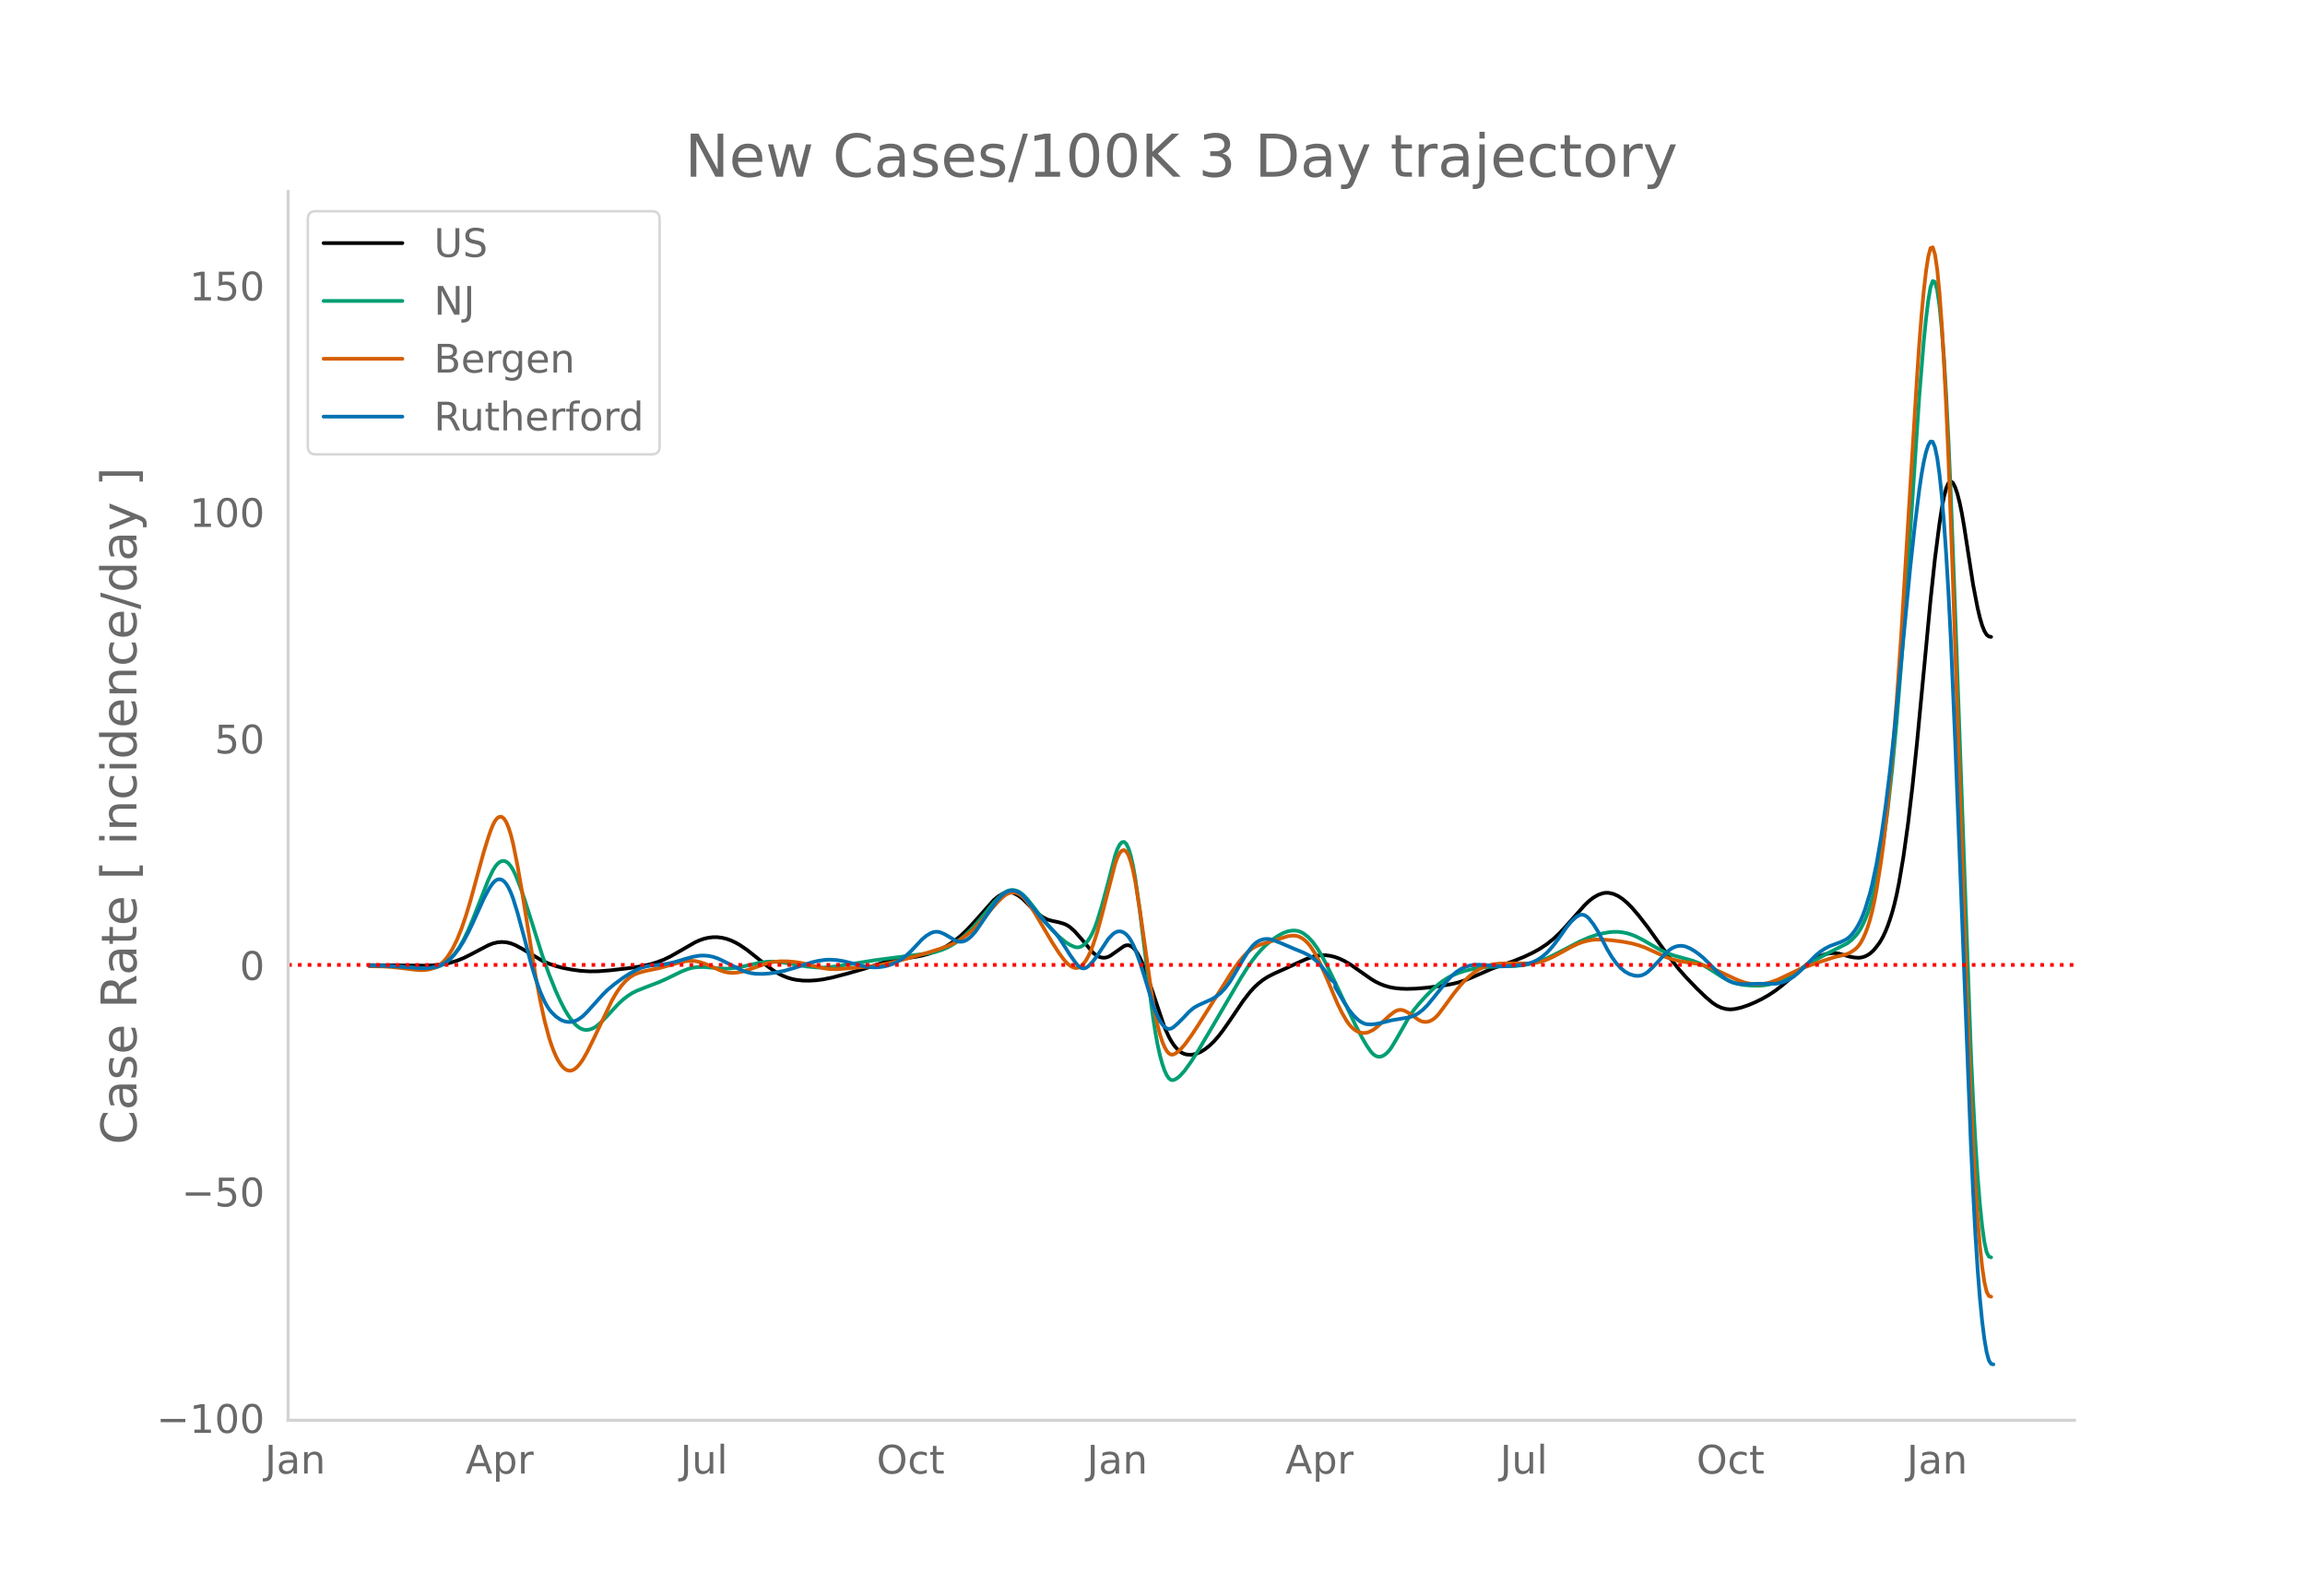 <svg height="864" viewBox="0 0 936 648" width="1248" xmlns="http://www.w3.org/2000/svg" xmlns:xlink="http://www.w3.org/1999/xlink"><defs><style>*{stroke-linecap:butt;stroke-linejoin:round}</style></defs><g id="figure_1"><path d="M0 648h936V0H0z" style="fill:#fff" id="patch_1"/><g id="axes_1"><path d="M117 576.72h725.4V77.76H117z" style="fill:none" id="patch_2"/><path clip-path="url(#pbec76f7bb0)" d="m149.973 391.918 12.77.108 10.032.094 3.649-.16 3.648-.425 2.737-.575 2.736-.83 2.736-1.108 2.737-1.36 7.296-3.836 1.825-.709 1.824-.448 1.824-.159 1.824.135 1.825.43 1.824.723 2.736 1.456 8.21 4.882 2.735 1.211 2.737.924 2.736.721 3.649.726 3.648.503 3.648.224 3.649-.047 4.56-.352 7.297-.83 5.473-.83 3.648-.797 2.737-.82 2.736-1.044 2.736-1.308 3.649-2.07 6.384-3.678 1.825-.829 1.824-.634 1.824-.423 1.824-.212 1.825.004 1.824.222 1.824.435 1.824.648 1.824.853 1.825 1.03 2.736 1.86 3.648 2.876 4.561 3.682 2.736 1.968 1.824 1.116 1.825.929 1.824.743 1.824.563 1.824.383 2.737.305 2.736.043 2.736-.17 2.737-.358 3.648-.734 6.385-1.666 6.385-1.834 10.033-3.225 2.736-.558 3.649-.497 4.56-.608 2.736-.527 2.737-.724 2.736-.952 2.736-1.204 1.825-.974 2.736-1.78 2.736-2.177 2.737-2.58 2.736-2.92 8.209-9.234 1.824-1.492 1.824-1.102.912-.368.913-.207.912-.039.912.13.912.29 1.824.97 1.824 1.398 1.825 1.81 2.736 2.788 1.824 1.583 1.824 1.276 1.825.89 1.824.508 2.736.586 1.824.524.912.36.913.489.912.624 1.824 1.649 2.736 3.059 4.56 5.444.913.788.912.624.912.459.912.281.912.093.912-.1.912-.29.913-.483 5.472-3.862.912-.337.912-.02.913.319.912.66.912 1 .912 1.335.912 1.646.912 1.93 1.824 4.702 7.297 21.694 1.824 3.99.913 1.637.912 1.4.912 1.179.912.974.912.771.912.569.912.374.912.219 1.824.091 1.825-.347 1.824-.768 1.824-1.114 1.824-1.439 1.825-1.755 1.824-2.062 1.824-2.363 2.736-3.911 5.473-8.095 2.736-3.542 1.825-1.996 1.824-1.69 1.824-1.413 1.824-1.164 2.737-1.39 4.56-2.033 4.56-2.118 3.649-1.625 2.736-.996 1.825-.415 1.824-.198 1.824.03 1.824.259 1.824.473 1.825.67 1.824.865 2.736 1.61 3.649 2.573 4.56 3.196 1.824 1.085 1.825.892 1.824.711 1.824.54 1.824.37 2.737.314 2.736.091 3.648-.107 4.56-.39 6.386-.838 3.648-.661 2.736-.662 2.737-.92 3.648-1.51 7.297-3.192 3.648-1.29 4.561-1.578 4.56-1.835 3.649-1.718 2.736-1.517 2.737-1.792 2.736-2.148 2.736-2.56 2.737-2.966 7.297-8.241 1.824-1.75 1.824-1.416 1.824-1.047 1.824-.665.912-.169.913-.055.912.058 1.824.444 1.824.834 1.824 1.209 1.825 1.562 1.824 1.825 2.736 3.167 3.649 4.698 5.472 7.629 3.649 5.004 3.648 4.573 2.736 3.098 4.56 4.774 3.65 3.498 2.736 2.317 1.824 1.19 1.824.833 1.824.49 1.825.158 1.824-.166 2.736-.65 2.736-.942 2.737-1.151 2.736-1.342 2.736-1.562 2.737-1.808 2.736-2.109 4.56-3.896 4.561-3.895 2.736-2.048 1.825-1.14 1.824-.948 1.824-.706 1.824-.414 1.825-.117 1.824.186 1.824.48 2.736.786 1.825.344 1.824.138.912-.085.912-.206.912-.328.912-.452.912-.595.912-.755.913-.918 1.824-2.328.912-1.422.912-1.66.912-1.964.912-2.279.912-2.593.912-2.931.912-3.38.913-3.938.912-4.52 1.824-10.785 1.824-13.094 1.824-15.33 1.825-17.515 3.648-38.345 1.824-19.418 1.824-17.106 1.825-14.227.912-5.976.912-4.911.912-3.557.912-2.146.912-.734.912.632.912 1.77.913 2.686.912 3.553.912 4.421.912 5.29 3.648 23.647 1.825 9.486.912 3.873.912 3.107.912 2.312.912 1.518.912.723.912.162h0" style="fill:none;stroke:#000;stroke-linecap:round;stroke-width:1.5" id="line2d_1"/><path clip-path="url(#pbec76f7bb0)" d="m149.973 392.12 6.384.083 5.473.323 10.945.831 2.737-.208 1.824-.417 1.824-.69 1.824-1.069 1.825-1.551 1.824-2.041 1.824-2.594 1.824-3.209 1.825-3.803 1.824-4.3 6.384-16.206 1.825-3.821.912-1.475.912-1.126.912-.776.912-.423.912-.054.912.332.912.722.913 1.112.912 1.502.912 1.873 1.824 4.522 1.824 5.273 7.297 23.006 2.736 7.68 2.737 6.807 1.824 4.01 1.824 3.552 1.824 2.968 1.825 2.355.912.944.912.771.912.584.912.392.912.202.912.015.912-.148.912-.289.913-.425.912-.56 1.824-1.522 2.736-2.823 4.56-4.908 1.825-1.655 1.824-1.432 1.824-1.176 1.825-.916 3.648-1.452 5.473-2.085 3.648-1.652 5.473-2.678 2.736-1.064 1.824-.47 1.825-.236 2.736-.042 2.736.23 3.649.363 2.736.074 2.736-.197 2.737-.423 3.648-.805 4.56-1.017 2.737-.363 2.736-.078 2.737.213 4.56.763 6.385 1.06 3.648.34 2.737.055 2.736-.155 3.648-.482 14.594-2.33 13.682-1.795 8.209-.993 2.736-.573 2.736-.866 1.825-.769 1.824-.956 1.824-1.144 1.824-1.34 1.825-1.537 2.736-2.651 2.736-3.007 3.649-4.413 2.736-3.34 1.824-1.925 1.824-1.64.912-.658.913-.487.912-.307.912-.128.912.05.912.22.912.38.912.541.912.701 1.825 1.87 2.736 3.442 4.56 6.008 2.737 3.054 2.736 2.638 2.736 2.274 1.825 1.156 1.824.798.912.179.912-.062.912-.317.912-.571.912-.827.912-1.09.913-1.401.912-1.76.912-2.126.912-2.494 1.824-5.931 2.736-10.097 2.737-10.626.912-2.602.912-1.793.912-.985.912-.151.912.8.912 1.875.913 2.972.912 4.07.912 5.166 1.824 13.047 2.736 22.156 1.825 15.19.912 6.666.912 5.806.912 4.944.912 4.1.912 3.334.912 2.649.912 1.978.912 1.309.913.638.912.011.912-.407.912-.616.912-.783 1.824-2.056 2.736-3.822 2.737-4.294 5.472-9.25 11.858-20.257 2.736-4.336 1.824-2.621 1.825-2.348 1.824-2.08 1.824-1.831 1.824-1.591 1.825-1.368 1.824-1.163 1.824-.955 1.824-.663 1.824-.287.912.001.913.116.912.245.912.38.912.513 1.824 1.427 1.824 1.972 1.825 2.526 1.824 3.042 1.824 3.394 2.736 5.627 9.121 19.16 2.737 5.207 1.824 3.095 1.824 2.637.912.933.912.625.913.317.912.014.912-.26.912-.505.912-.746.912-.985.912-1.226 1.824-3.021 5.473-9.579 1.824-2.639 1.824-2.245 2.737-3.058 2.736-2.775 2.736-2.406 1.825-1.376 1.824-1.17 1.824-.96 2.736-1.103 2.737-.86 2.736-.659 2.736-.483 3.649-.392 4.56-.196 6.385-.203 2.736-.235 2.737-.423 2.736-.667 2.736-.925 2.737-1.164 3.648-1.834 9.121-4.753 3.649-1.57 2.736-.949 2.736-.721 2.737-.465 1.824-.152 1.824.018 1.824.199 1.825.38 1.824.569 1.824.755 2.736 1.377 3.649 2.127 3.648 2.034 2.737 1.26 2.736.953 3.648 1.012 3.649.995 2.736 1.048 1.824.894 2.737 1.658 4.56 2.967 1.824 1.044 1.825.851 1.824.658 1.824.478 1.824.316 2.737.222 3.648.042 1.824-.153 1.824-.303 1.825-.463 1.824-.66 1.824-.863 3.648-2.074 10.034-6.045 5.472-2.944 7.297-3.687 1.824-1.474 1.825-1.916.912-1.21.912-1.475.912-1.751.912-2.03.912-2.322.912-2.696.912-3.15.913-3.62 1.824-8.652 1.824-10.72 1.824-13.536 1.824-16.543 1.825-19.643 1.824-22.836 1.824-25.967 5.473-82.418 1.824-22.36.912-9.092.912-7.568.912-5.395.912-2.572.912.383.913 3.337.912 6.29.912 9.242.912 12.183.912 15.113.912 18.041.912 20.969 1.824 48.94 6.385 178.756.912 19.661.912 16.768.913 13.918.912 11.287.912 8.872.912 6.503.912 4.132.912 1.762.912.288h0" style="fill:none;stroke:#009e73;stroke-linecap:round;stroke-width:1.5" id="line2d_2"/><path clip-path="url(#pbec76f7bb0)" d="m149.973 392.353 5.472.086 3.649.235 4.56.506 5.473.68 1.824.096 1.824-.09 1.825-.284 1.824-.595 1.824-1.022.912-.68.912-.826.912-1.003.913-1.185 1.824-2.919 1.824-3.67 1.824-4.494 1.824-5.334 1.825-6.03 2.736-10.056 2.736-9.957 1.824-5.861.913-2.655.912-2.279.912-1.718.912-1.123.912-.527.912.079.912.737.912 1.447.912 2.167.913 2.887.912 3.607 1.824 9.085 1.824 10.513 5.473 34.044 1.824 9.76 1.824 8.465 1.824 6.867.913 2.835.912 2.47.912 2.134.912 1.806.912 1.478.912 1.15.912.837.912.533.912.233.913-.068.912-.37.912-.66.912-.91.912-1.114.912-1.31 1.824-3.197 2.737-5.576 7.296-15.311 1.825-3.134 1.824-2.609 1.824-2.081 1.824-1.587 1.825-1.125 1.824-.719 2.736-.736 5.473-1.14 4.56-1.248 3.649-1.018 2.736-.566 1.824-.17 1.824.114 1.825.384 1.824.572 1.824.74 4.56 2.035 1.825.626 1.824.368 1.824.082 1.825-.154 1.824-.339 2.736-.828 7.297-2.563 2.736-.571 2.737-.257 2.736.029 2.736.211 2.737.394 2.736.606 6.385 1.573 2.736.349 2.736.062 2.737-.184 5.472-.483 5.473-.45 3.648-.535 4.56-.962 6.386-1.614 8.209-2.337 5.472-1.704 2.737-.984 2.736-1.2 1.824-.963 1.824-1.139 1.825-1.315 1.824-1.51 1.824-1.724 2.736-2.95 3.649-4.419 2.736-3.06 1.824-1.753.912-.725.913-.553.912-.37.912-.187.912-.004.912.182.912.37.912.56.912.75.912.938 1.825 2.368 1.824 2.745 2.736 4.62 4.56 7.718 2.737 4.24 1.824 2.51.912 1.092.913.913.912.721.912.53.912.328.912.063.912-.26.912-.595.912-.932.912-1.268.912-1.603.913-1.937.912-2.27 1.824-5.537 1.824-6.676 5.473-21.179.912-2.564.912-1.798.912-1.032.912-.249.912.624.912 1.583.913 2.56.912 3.537.912 4.515 1.824 11.426 2.736 19.26 1.825 13.098.912 5.724.912 4.968.912 4.21.912 3.469.912 2.798.912 2.2.912 1.618.912 1.034.913.45.912-.097.912-.465.912-.654.912-.807 1.824-2.062 2.736-3.76 2.737-4.17 13.681-21.62 2.737-3.886 1.824-2.209 1.824-1.868 1.824-1.467 1.825-1.05 1.824-.695 3.648-1.094 3.649-1.096 3.648-1.133 1.824-.202.912.022.913.143.912.299.912.462.912.626.912.788.912.954.912 1.126 1.824 2.792 1.825 3.508 2.736 6.134 4.56 10.807 1.825 3.686 1.824 3.168.912 1.302.912 1.093.912.884.912.68.913.498.912.34.912.187.912.034.912-.12.912-.27 1.824-.928 1.825-1.394 4.56-4.234 1.824-1.436.912-.555.912-.344.913-.116.912.112.912.325 1.824 1.009 1.824 1.257 1.824 1.333.913.476.912.295.912.114.912-.066.912-.248.912-.432.912-.62.912-.809.912-.997 1.825-2.429 4.56-6.205 2.737-3.365 1.824-1.943 1.824-1.687 1.824-1.415 1.824-1.144 1.825-.89 1.824-.654 1.824-.434 2.736-.36 3.649-.092 9.12.043 2.737-.399 1.824-.447 1.825-.618 2.736-1.236 3.648-1.952 3.649-2.027 2.736-1.292 1.824-.68 1.825-.513 1.824-.349 1.824-.187 2.736.005 3.649.276 4.56.592 3.649.69 2.736.745 2.736.981 3.649 1.648 4.56 2.122 2.737.956 2.736.678 2.736.443 4.56.693 2.737.647 2.737.926 3.648 1.57 7.297 3.414 2.736.972 1.824.459 1.825.272 1.824.077 1.824-.11 1.824-.294 1.825-.473 2.736-1.006 2.736-1.298 5.473-2.623 2.736-1.129 6.385-2.248 5.473-1.782 2.736-.663 1.824-.392 1.824-.732 1.825-1.162.912-.762.912-.994.912-1.327.912-1.682.912-2.036.912-2.413.912-2.905.912-3.512.913-4.142.912-4.772 1.824-11.455.912-6.817 1.824-16.283 1.824-19.864 1.825-23.224 1.824-26.363 2.736-44.752 3.649-59.466.912-13.412.912-11.687.912-9.822.912-7.958.912-5.98.912-3.425.912-.299.912 2.944.913 6.186.912 9.429.912 12.626.912 15.596.912 18.341.912 21.041 1.824 49.938 5.473 162.934 1.824 47.164.912 19.226.912 16.245.913 13.323.912 10.71.912 8.403.912 6.158.912 3.912.912 1.666.912.271h0" style="fill:none;stroke:#d55e00;stroke-linecap:round;stroke-width:1.5" id="line2d_3"/><path clip-path="url(#pbec76f7bb0)" d="m149.973 392.116 7.297.109 5.472.327 8.21.62 2.736-.06 1.824-.193 1.824-.42 1.824-.673 1.824-1.019 1.825-1.454 1.824-1.896 1.824-2.383 1.824-2.915 1.825-3.418 1.824-3.799 4.56-10.098 1.824-3.424.913-1.521.912-1.274.912-.915.912-.535.912-.153.912.233.912.642.912 1.078.912 1.518.913 1.957.912 2.396 1.824 5.902 2.736 10.105 2.737 10.475 1.824 6.028 1.824 5.135 1.824 4.161.912 1.685.912 1.42.913 1.166 1.824 1.799 1.824 1.271.912.442.912.315.912.188.912.062.913-.066.912-.192.912-.318.912-.448 1.824-1.288 1.824-1.8 6.385-7.095 1.824-1.791 2.737-2.29 3.648-2.67 2.736-1.762 2.737-1.467 1.824-.769 1.824-.556 1.824-.344 4.56-.476 2.737-.365 2.737-.643 4.56-1.368 2.736-.76 2.737-.462 1.824-.065 1.824.158 1.824.38 1.825.606 1.824.83 8.209 4.135 1.824.62 1.824.437 1.824.245 2.737.06 2.736-.179 2.736-.386 3.649-.756 3.648-1.045 7.297-2.335 2.736-.626 2.737-.39 1.824-.072 2.736.163 2.737.433 3.648.888 4.56 1.15 2.737.412 1.824.087 1.824-.082 1.825-.254 1.824-.433 1.824-.617 1.824-.85 1.824-1.129 1.825-1.41 1.824-1.672 1.824-1.913 2.736-2.958 1.825-1.517 1.824-1.089.912-.349.912-.18.912-.008.912.166 1.825.764 2.736 1.579 1.824 1.095.912.33.912.134.912-.063.913-.261.912-.455.912-.634.912-.797 1.824-2.078 2.736-3.987 5.473-8.055 1.824-2.031.912-.822.912-.67.913-.496.912-.32.912-.143.912.034.912.212.912.4.912.593.912.79.912.987 6.385 7.967 3.649 3.892 1.824 1.916 1.824 2.32 1.824 2.804 2.737 4.311 1.824 2.574.912 1.166.912.936.912.567.912.169.912-.228.912-.603 1.825-1.878 1.824-2.407 4.56-6.907 1.825-1.899.912-.651.912-.39.912-.118.912.153.912.425.912.703.912 1.014.913 1.36.912 1.711.912 2.063 1.824 5.037 1.824 5.723 3.649 12.034.912 2.41.912 2.069.912 1.725.912 1.379.912 1.009.912.617.912.22.913-.175.912-.543 1.824-1.598 2.736-2.767 1.824-1.946 1.825-1.539 1.824-1.026 5.472-2.463 1.825-1.084 1.824-1.48 1.824-1.908 1.824-2.442 1.825-2.988 3.648-6.246 1.824-2.89 1.824-2.429.913-.932.912-.74.912-.553.912-.394.912-.26.912-.135.912-.008.912.119 1.825.55 2.736 1.099 5.472 2.34 3.649 1.498 1.824.93 1.824 1.186 1.825 1.564 1.824 1.95 1.824 2.367 1.824 2.817 1.824 1.567v1.61l3.649 6.227 1.824 2.77 1.824 2.298 1.825 1.816.912.708.912.557.912.4.912.246 1.824.097 1.824-.166 1.825-.356 4.56-1.149 4.56-.762 2.737-.454 1.824-.633 1.824-1.015 1.825-1.413 1.824-1.823 2.736-3.312 5.473-6.855 1.824-1.872 1.824-1.535 1.825-1.195 1.824-.858 1.824-.534 1.824-.277 1.824-.038 3.649.249 4.56.382 2.737-.006 3.648-.22 2.736-.341 2.737-.547 1.824-.583 1.824-.877 1.824-1.189 1.825-1.543 1.824-1.908 1.824-2.244 2.736-3.764 1.825-2.629 1.824-2.228 1.824-1.71.912-.644.912-.417.912-.107.913.218.912.544.912.855 1.824 2.34 1.824 2.931 1.824 3.488 1.825 3.535 1.824 3.077 1.824 2.584 1.824 2.045 1.824 1.5 1.825 1.009 1.824.578.912.128.912.016.912-.123.912-.286.912-.456.913-.624 1.824-1.666 2.736-2.878 2.736-3.054 1.825-1.581.912-.579.912-.438.912-.303.912-.172.912-.042.912.088.912.217 1.825.78 1.824 1.07 1.824 1.314 1.824 1.545 1.824 1.76 3.649 3.718 2.736 2.39 1.824 1.246 1.825.81 1.824.415 1.824.199 1.824.028 5.473-.18 6.385.005 1.824-.277 1.824-.557 1.824-.854 1.825-1.164 1.824-1.472 2.736-2.609 4.56-4.613 1.825-1.48 1.824-1.22 1.824-.956 1.825-.702 2.736-1.005 1.824-.851.912-.567.912-.75.912-.95.913-1.148.912-1.347.912-1.557.912-1.824.912-2.15.912-2.488 1.824-5.998.912-3.59 1.825-8.626 1.824-10.594 1.824-12.589 1.824-14.692 1.824-16.793 2.737-27.638 3.648-38 1.824-16.74 1.825-14.686.912-6.235.912-5.128.912-3.966.912-2.806.912-1.56.912.108.912 2.196.913 4.367.912 6.54.912 8.713.912 10.9.912 13.165.912 15.507.912 17.864 1.824 42.602 6.385 163.757.912 19.59.912 16.904.913 14.218.912 11.593.912 9.271.912 7.252.912 5.294.912 3.335.912 1.376.912.198h0" style="fill:none;stroke:#0072b2;stroke-linecap:round;stroke-width:1.5" id="line2d_4"/><path clip-path="url(#pbec76f7bb0)" d="M117 391.83h725.4" style="fill:none;stroke:red;stroke-dasharray:1.5,2.475;stroke-dashoffset:0;stroke-width:1.5" id="line2d_5"/><path d="M117 576.72V77.76" style="fill:none;stroke:#d3d3d3;stroke-linecap:square;stroke-linejoin:miter;stroke-width:1.25" id="patch_3"/><path d="M117 576.72h725.4" style="fill:none;stroke:#d3d3d3;stroke-linecap:square;stroke-linejoin:miter;stroke-width:1.25" id="patch_4"/><g id="matplotlib.axis_1"><g id="xtick_1"><g style="fill:#696969" transform="matrix(.16 0 0 -.16 107.54 598.378)" id="text_1"><defs><path d="M9.813 72.906h9.859V5.078q0-13.187-5-19.14-5-5.954-16.094-5.954h-3.75v8.297h3.078q6.531 0 9.219 3.672Q9.813-4.39 9.813 5.078z" id="DejaVuSans-74"/><path d="M34.281 27.484q-10.89 0-15.093-2.484-4.204-2.484-4.204-8.5 0-4.781 3.157-7.594 3.156-2.797 8.562-2.797 7.485 0 12 5.297 4.516 5.297 4.516 14.078v2zm17.922 3.72V0H43.22v8.297Q40.14 3.328 35.547.953q-4.594-2.375-11.234-2.375-8.391 0-13.36 4.719Q6 8.016 6 15.922q0 9.219 6.172 13.906 6.187 4.688 18.437 4.688h12.61v.89q0 6.203-4.078 9.594-4.078 3.39-11.453 3.39-4.688 0-9.141-1.124-4.438-1.125-8.531-3.375v8.312q4.921 1.906 9.562 2.844 4.64.953 9.031.953 11.875 0 17.735-6.156 5.86-6.14 5.86-18.64z" id="DejaVuSans-97"/><path d="M54.89 33.016V0h-8.984v32.719q0 7.765-3.031 11.61-3.031 3.858-9.078 3.858-7.281 0-11.484-4.64-4.204-4.625-4.204-12.64V0H9.08v54.688h9.03v-8.5q3.235 4.937 7.594 7.374Q30.078 56 35.797 56q9.422 0 14.25-5.828 4.844-5.828 4.844-17.156z" id="DejaVuSans-110"/></defs><use xlink:href="#DejaVuSans-74"/><use x="29.492" xlink:href="#DejaVuSans-97"/><use x="90.771" xlink:href="#DejaVuSans-110"/></g></g><g id="xtick_2"><g style="fill:#696969" transform="matrix(.16 0 0 -.16 189.035 598.378)" id="text_2"><defs><path d="M34.188 63.188 20.797 26.906h26.812zm-5.579 9.718h11.188L67.578 0h-10.25l-6.64 18.703h-32.86L11.188 0H.78z" id="DejaVuSans-65"/><path d="M18.11 8.203v-29H9.077v75.484h9.031v-8.296q2.844 4.875 7.157 7.234Q29.594 56 35.594 56q9.968 0 16.187-7.906 6.235-7.907 6.235-20.797T51.78 6.484q-6.218-7.906-16.187-7.906-6 0-10.328 2.375-4.313 2.375-7.157 7.25zm30.578 19.094q0 9.906-4.079 15.547-4.078 5.64-11.203 5.64-7.14 0-11.218-5.64-4.079-5.64-4.079-15.547 0-9.906 4.078-15.547 4.079-5.64 11.22-5.64 7.124 0 11.202 5.64t4.078 15.547z" id="DejaVuSans-112"/><path d="M41.11 46.297q-1.516.875-3.297 1.281Q36.03 48 33.89 48q-7.625 0-11.703-4.953-4.079-4.953-4.079-14.234V0H9.08v54.688h9.03v-8.5q2.844 4.984 7.375 7.39Q30.031 56 36.531 56q.922 0 2.047-.125 1.125-.11 2.484-.36z" id="DejaVuSans-114"/></defs><use xlink:href="#DejaVuSans-65"/><use x="68.408" xlink:href="#DejaVuSans-112"/><use x="131.885" xlink:href="#DejaVuSans-114"/></g></g><g id="xtick_3"><g style="fill:#696969" transform="matrix(.16 0 0 -.16 276.224 598.378)" id="text_3"><defs><path d="M8.5 21.578v33.11h8.984V21.922q0-7.766 3.016-11.656 3.031-3.875 9.094-3.875 7.265 0 11.484 4.64 4.234 4.64 4.234 12.656v31h8.985V0h-8.984v8.406Q42.047 3.422 37.718 1q-4.313-2.422-10.032-2.422-9.421 0-14.312 5.86Q8.5 10.296 8.5 21.578zM31.11 56z" id="DejaVuSans-117"/><path d="M9.422 75.984h8.984V0H9.422z" id="DejaVuSans-108"/></defs><use xlink:href="#DejaVuSans-74"/><use x="29.492" xlink:href="#DejaVuSans-117"/><use x="92.871" xlink:href="#DejaVuSans-108"/></g></g><g id="xtick_4"><g style="fill:#696969" transform="matrix(.16 0 0 -.16 355.958 598.378)" id="text_4"><defs><path d="M39.406 66.219q-10.75 0-17.078-8.016-6.312-8-6.312-21.828 0-13.766 6.312-21.781 6.328-8 17.078-8 10.735 0 17.016 8 6.281 8.015 6.281 21.781 0 13.828-6.281 21.828-6.281 8.016-17.016 8.016zm0 8q15.328 0 24.5-10.281 9.188-10.282 9.188-27.563 0-17.234-9.188-27.516-9.172-10.28-24.5-10.28-15.375 0-24.593 10.25-9.204 10.265-9.204 27.546t9.204 27.563q9.218 10.28 24.593 10.28z" id="DejaVuSans-79"/><path d="M48.781 52.594v-8.407q-3.812 2.11-7.64 3.157-3.828 1.047-7.735 1.047-8.75 0-13.593-5.547-4.829-5.532-4.829-15.547 0-10.016 4.829-15.563 4.843-5.53 13.593-5.53 3.907 0 7.735 1.046 3.828 1.047 7.64 3.156V2.094Q45.016.344 40.984-.531q-4.015-.89-8.562-.89-12.36 0-19.64 7.765-7.266 7.765-7.266 20.953 0 13.375 7.343 21.031Q20.22 56 33.016 56q4.14 0 8.093-.86 3.953-.843 7.672-2.546z" id="DejaVuSans-99"/><path d="M18.313 70.219V54.688h18.5v-6.985h-18.5V18.016q0-6.688 1.828-8.594 1.828-1.906 7.453-1.906h9.218V0h-9.218q-10.407 0-14.36 3.875-3.953 3.89-3.953 14.14v29.688H2.687v6.984h6.594V70.22z" id="DejaVuSans-116"/></defs><use xlink:href="#DejaVuSans-79"/><use x="78.711" xlink:href="#DejaVuSans-99"/><use x="133.691" xlink:href="#DejaVuSans-116"/></g></g><g id="xtick_5"><g style="fill:#696969" transform="matrix(.16 0 0 -.16 441.372 598.378)" id="text_5"><use xlink:href="#DejaVuSans-74"/><use x="29.492" xlink:href="#DejaVuSans-97"/><use x="90.771" xlink:href="#DejaVuSans-110"/></g></g><g id="xtick_6"><g style="fill:#696969" transform="matrix(.16 0 0 -.16 521.955 598.378)" id="text_6"><use xlink:href="#DejaVuSans-65"/><use x="68.408" xlink:href="#DejaVuSans-112"/><use x="131.885" xlink:href="#DejaVuSans-114"/></g></g><g id="xtick_7"><g style="fill:#696969" transform="matrix(.16 0 0 -.16 609.144 598.378)" id="text_7"><use xlink:href="#DejaVuSans-74"/><use x="29.492" xlink:href="#DejaVuSans-117"/><use x="92.871" xlink:href="#DejaVuSans-108"/></g></g><g id="xtick_8"><g style="fill:#696969" transform="matrix(.16 0 0 -.16 688.878 598.378)" id="text_8"><use xlink:href="#DejaVuSans-79"/><use x="78.711" xlink:href="#DejaVuSans-99"/><use x="133.691" xlink:href="#DejaVuSans-116"/></g></g><g id="xtick_9"><g style="fill:#696969" transform="matrix(.16 0 0 -.16 774.292 598.378)" id="text_9"><use xlink:href="#DejaVuSans-74"/><use x="29.492" xlink:href="#DejaVuSans-97"/><use x="90.771" xlink:href="#DejaVuSans-110"/></g></g></g><g id="matplotlib.axis_2"><g id="ytick_1"><g style="fill:#696969" transform="matrix(.16 0 0 -.16 63.553 581.853)" id="text_10"><defs><path d="M10.594 35.5h62.593v-8.297H10.594z" id="DejaVuSans-8722"/><path d="M12.406 8.297h16.11v55.625l-17.532-3.516v8.985l17.438 3.515h9.86V8.296H54.39V0H12.406z" id="DejaVuSans-49"/><path d="M31.781 66.406q-7.61 0-11.453-7.5Q16.5 51.422 16.5 36.375q0-14.984 3.828-22.484 3.844-7.5 11.453-7.5 7.672 0 11.5 7.5 3.844 7.5 3.844 22.484 0 15.047-3.844 22.531-3.828 7.5-11.5 7.5zm0 7.813q12.266 0 18.735-9.703 6.468-9.688 6.468-28.141 0-18.406-6.468-28.11-6.47-9.687-18.735-9.687-12.25 0-18.718 9.688-6.47 9.703-6.47 28.109 0 18.453 6.47 28.14Q19.53 74.22 31.78 74.22z" id="DejaVuSans-48"/></defs><use xlink:href="#DejaVuSans-8722"/><use x="83.789" xlink:href="#DejaVuSans-49"/><use x="147.412" xlink:href="#DejaVuSans-48"/><use x="211.035" xlink:href="#DejaVuSans-48"/></g></g><g id="ytick_2"><g style="fill:#696969" transform="matrix(.16 0 0 -.16 73.733 489.881)" id="text_11"><defs><path d="M10.797 72.906h38.719v-8.312H19.828v-17.86q2.14.735 4.281 1.094 2.157.36 4.313.36 12.203 0 19.328-6.688 7.14-6.688 7.14-18.11 0-11.765-7.328-18.296-7.328-6.516-20.656-6.516-4.593 0-9.36.781-4.75.782-9.827 2.344v9.922q4.39-2.39 9.078-3.563 4.687-1.171 9.906-1.171 8.453 0 13.375 4.437 4.938 4.438 4.938 12.063 0 7.609-4.938 12.047-4.922 4.453-13.375 4.453-3.953 0-7.89-.875-3.922-.875-8.016-2.735z" id="DejaVuSans-53"/></defs><use xlink:href="#DejaVuSans-8722"/><use x="83.789" xlink:href="#DejaVuSans-53"/><use x="147.412" xlink:href="#DejaVuSans-48"/></g></g><g id="ytick_3"><use xlink:href="#DejaVuSans-48" style="fill:#696969" transform="matrix(.16 0 0 -.16 97.32 397.91)" id="text_12"/></g><g id="ytick_4"><g style="fill:#696969" transform="matrix(.16 0 0 -.16 87.14 305.938)" id="text_13"><use xlink:href="#DejaVuSans-53"/><use x="63.623" xlink:href="#DejaVuSans-48"/></g></g><g id="ytick_5"><g style="fill:#696969" transform="matrix(.16 0 0 -.16 76.96 213.966)" id="text_14"><use xlink:href="#DejaVuSans-49"/><use x="63.623" xlink:href="#DejaVuSans-48"/><use x="127.246" xlink:href="#DejaVuSans-48"/></g></g><g id="ytick_6"><g style="fill:#696969" transform="matrix(.16 0 0 -.16 76.96 121.995)" id="text_15"><use xlink:href="#DejaVuSans-49"/><use x="63.623" xlink:href="#DejaVuSans-53"/><use x="127.246" xlink:href="#DejaVuSans-48"/></g></g><g style="fill:#696969" transform="matrix(0 -.2 -.2 0 55.393 464.8)" id="text_16"><defs><path d="M64.406 67.281v-10.39q-4.984 4.64-10.625 6.922-5.64 2.296-11.984 2.296-12.5 0-19.14-7.64-6.641-7.64-6.641-22.094 0-14.406 6.64-22.047 6.64-7.64 19.14-7.64 6.345 0 11.985 2.296 5.64 2.297 10.625 6.938V5.609Q59.234 2.094 53.437.33q-5.78-1.75-12.218-1.75-16.563 0-26.094 10.124-9.516 10.14-9.516 27.672 0 17.578 9.516 27.703 9.531 10.14 26.094 10.14 6.531 0 12.312-1.734 5.797-1.734 10.875-5.203z" id="DejaVuSans-67"/><path d="M44.281 53.078v-8.5q-3.797 1.953-7.906 2.922-4.094.984-8.5.984-6.688 0-10.031-2.047-3.344-2.046-3.344-6.156 0-3.125 2.39-4.906 2.391-1.781 9.626-3.39l3.078-.688q9.562-2.047 13.593-5.781 4.032-3.735 4.032-10.422 0-7.625-6.032-12.078-6.03-4.438-16.578-4.438-4.39 0-9.156.86Q10.688.296 5.422 2v9.281q4.984-2.594 9.812-3.89 4.829-1.282 9.579-1.282 6.343 0 9.75 2.172 3.421 2.172 3.421 6.125 0 3.656-2.468 5.61-2.453 1.953-10.813 3.765l-3.125.735q-8.344 1.75-12.062 5.39-3.704 3.64-3.704 9.985 0 7.718 5.47 11.906Q16.75 56 26.811 56q4.97 0 9.36-.734 4.406-.72 8.11-2.188z" id="DejaVuSans-115"/><path d="M56.203 29.594v-4.39H14.891q.593-9.282 5.593-14.142 5-4.859 13.938-4.859 5.172 0 10.031 1.266 4.86 1.265 9.656 3.812v-8.5Q49.266.734 44.187-.344 39.11-1.422 33.892-1.422q-13.094 0-20.735 7.61-7.64 7.625-7.64 20.625 0 13.421 7.25 21.296Q20.016 56 32.328 56q11.031 0 17.453-7.11 6.422-7.093 6.422-19.296zm-8.984 2.64q-.094 7.36-4.125 11.75-4.032 4.407-10.672 4.407-7.516 0-12.031-4.25-4.516-4.25-5.203-11.97z" id="DejaVuSans-101"/><path d="M44.39 34.188q3.172-1.079 6.172-4.594 3-3.516 6.032-9.672L66.609 0H56l-9.313 18.703q-3.624 7.328-7.015 9.719-3.39 2.39-9.25 2.39h-10.75V0h-9.86v72.906h22.266q12.5 0 18.656-5.234 6.157-5.219 6.157-15.766 0-6.89-3.203-11.437-3.204-4.532-9.297-6.282zM19.673 64.797V38.922h12.406q7.125 0 10.766 3.297 3.64 3.297 3.64 9.687 0 6.39-3.64 9.64-3.64 3.25-10.766 3.25z" id="DejaVuSans-82"/><path d="M8.594 75.984h20.703V69H17.578V-6.203h11.719v-6.984H8.594z" id="DejaVuSans-91"/><path d="M9.422 54.688h8.984V0H9.422zm0 21.296h8.984v-11.39H9.422z" id="DejaVuSans-105"/><path d="M45.406 46.39v29.594h8.985V0h-8.985v8.203Q42.578 3.328 38.25.953q-4.313-2.375-10.375-2.375-9.906 0-16.14 7.906-6.22 7.922-6.22 20.813 0 12.89 6.22 20.797Q17.968 56 27.874 56q6.063 0 10.375-2.375 4.328-2.36 7.156-7.234zm-30.61-19.093q0-9.906 4.079-15.547 4.078-5.64 11.203-5.64 7.125 0 11.219 5.64 4.11 5.64 4.11 15.547 0 9.906-4.11 15.547-4.094 5.64-11.219 5.64-7.125 0-11.203-5.64-4.078-5.64-4.078-15.547z" id="DejaVuSans-100"/><path d="M25.39 72.906h8.297L8.297-9.28H0z" id="DejaVuSans-47"/><path d="M32.172-5.078q-3.797-9.766-7.422-12.735-3.61-2.984-9.656-2.984H7.906v7.516h5.282q3.703 0 5.75 1.765Q21-9.766 23.483-3.219l1.61 4.094-22.11 53.813H12.5l17.094-42.766 17.093 42.766h9.516z" id="DejaVuSans-121"/><path d="M30.422 75.984v-89.171H9.719v6.984H21.39V69H9.719v6.984z" id="DejaVuSans-93"/></defs><use xlink:href="#DejaVuSans-67"/><use x="69.824" xlink:href="#DejaVuSans-97"/><use x="131.104" xlink:href="#DejaVuSans-115"/><use x="183.203" xlink:href="#DejaVuSans-101"/><use x="244.727" xlink:href="#DejaVuSans-32"/><use x="276.514" xlink:href="#DejaVuSans-82"/><use x="343.746" xlink:href="#DejaVuSans-97"/><use x="405.025" xlink:href="#DejaVuSans-116"/><use x="444.234" xlink:href="#DejaVuSans-101"/><use x="505.758" xlink:href="#DejaVuSans-32"/><use x="537.545" xlink:href="#DejaVuSans-91"/><use x="576.559" xlink:href="#DejaVuSans-32"/><use x="608.346" xlink:href="#DejaVuSans-105"/><use x="636.129" xlink:href="#DejaVuSans-110"/><use x="699.508" xlink:href="#DejaVuSans-99"/><use x="754.488" xlink:href="#DejaVuSans-105"/><use x="782.271" xlink:href="#DejaVuSans-100"/><use x="845.748" xlink:href="#DejaVuSans-101"/><use x="907.271" xlink:href="#DejaVuSans-110"/><use x="970.65" xlink:href="#DejaVuSans-99"/><use x="1025.631" xlink:href="#DejaVuSans-101"/><use x="1087.154" xlink:href="#DejaVuSans-47"/><use x="1120.846" xlink:href="#DejaVuSans-100"/><use x="1184.322" xlink:href="#DejaVuSans-97"/><use x="1245.602" xlink:href="#DejaVuSans-121"/><use x="1304.781" xlink:href="#DejaVuSans-32"/><use x="1336.568" xlink:href="#DejaVuSans-93"/></g></g><g style="fill:#696969" transform="matrix(.24 0 0 -.24 278.113 71.76)" id="text_17"><defs><path d="M9.813 72.906h13.28l32.329-60.984v60.984h9.562V0h-13.28L19.39 60.984V0H9.813z" id="DejaVuSans-78"/><path d="M4.203 54.688h8.985l11.234-42.672 11.172 42.672h10.593l11.235-42.672 11.187 42.672h8.985L63.28 0H52.688L40.922 44.828 29.109 0H18.5z" id="DejaVuSans-119"/><path d="M9.813 72.906h9.859V42.094L52.39 72.906h12.703L28.906 38.922 67.672 0H54.688L19.672 35.11V0h-9.86z" id="DejaVuSans-75"/><path d="M40.578 39.313Q47.656 37.797 51.625 33q3.984-4.781 3.984-11.813 0-10.78-7.422-16.703-7.421-5.906-21.093-5.906-4.578 0-9.438.906-4.86.907-10.031 2.72v9.515q4.094-2.39 8.969-3.61 4.89-1.218 10.218-1.218 9.266 0 14.125 3.656 4.86 3.656 4.86 10.64 0 6.454-4.516 10.079-4.515 3.64-12.562 3.64h-8.5v8.11h8.89q7.266 0 11.125 2.906 3.86 2.906 3.86 8.375 0 5.61-3.985 8.61-3.968 3.015-11.39 3.015-4.063 0-8.703-.89-4.641-.876-10.203-2.72v8.782q5.624 1.562 10.53 2.344 4.907.78 9.25.78 11.235 0 17.766-5.109 6.547-5.093 6.547-13.78 0-6.063-3.468-10.235-3.47-4.172-9.86-5.782z" id="DejaVuSans-51"/><path d="M19.672 64.797V8.109h11.922q15.093 0 22.093 6.829 7 6.843 7 21.593 0 14.64-7 21.453-7 6.813-22.093 6.813zm-9.86 8.11h20.266q21.188 0 31.094-8.813 9.922-8.813 9.922-27.563 0-18.86-9.969-27.703Q51.172 0 30.078 0H9.813z" id="DejaVuSans-68"/><path d="M9.422 54.688h8.984V-.984q0-10.438-3.984-15.125-3.969-4.688-12.813-4.688h-3.421v7.61H.594q5.125 0 6.968 2.374 1.86 2.36 1.86 9.829zm0 21.296h8.984v-11.39H9.422z" id="DejaVuSans-106"/><path d="M30.61 48.39q-7.22 0-11.422-5.64-4.204-5.64-4.204-15.453 0-9.813 4.172-15.453 4.188-5.64 11.453-5.64 7.188 0 11.375 5.655 4.203 5.672 4.203 15.438 0 9.719-4.203 15.406-4.187 5.688-11.375 5.688zm0 7.61q11.718 0 18.406-7.625 6.703-7.61 6.703-21.078 0-13.422-6.703-21.078-6.688-7.64-18.407-7.64-11.765 0-18.437 7.64-6.656 7.656-6.656 21.078 0 13.469 6.656 21.078Q18.844 56 30.609 56z" id="DejaVuSans-111"/></defs><use xlink:href="#DejaVuSans-78"/><use x="74.805" xlink:href="#DejaVuSans-101"/><use x="136.328" xlink:href="#DejaVuSans-119"/><use x="218.115" xlink:href="#DejaVuSans-32"/><use x="249.902" xlink:href="#DejaVuSans-67"/><use x="319.727" xlink:href="#DejaVuSans-97"/><use x="381.006" xlink:href="#DejaVuSans-115"/><use x="433.105" xlink:href="#DejaVuSans-101"/><use x="494.629" xlink:href="#DejaVuSans-115"/><use x="546.729" xlink:href="#DejaVuSans-47"/><use x="580.42" xlink:href="#DejaVuSans-49"/><use x="644.043" xlink:href="#DejaVuSans-48"/><use x="707.666" xlink:href="#DejaVuSans-48"/><use x="771.289" xlink:href="#DejaVuSans-75"/><use x="836.865" xlink:href="#DejaVuSans-32"/><use x="868.652" xlink:href="#DejaVuSans-51"/><use x="932.275" xlink:href="#DejaVuSans-32"/><use x="964.063" xlink:href="#DejaVuSans-68"/><use x="1041.064" xlink:href="#DejaVuSans-97"/><use x="1102.344" xlink:href="#DejaVuSans-121"/><use x="1161.523" xlink:href="#DejaVuSans-32"/><use x="1193.311" xlink:href="#DejaVuSans-116"/><use x="1232.52" xlink:href="#DejaVuSans-114"/><use x="1273.633" xlink:href="#DejaVuSans-97"/><use x="1334.912" xlink:href="#DejaVuSans-106"/><use x="1362.695" xlink:href="#DejaVuSans-101"/><use x="1424.219" xlink:href="#DejaVuSans-99"/><use x="1479.199" xlink:href="#DejaVuSans-116"/><use x="1518.408" xlink:href="#DejaVuSans-111"/><use x="1579.59" xlink:href="#DejaVuSans-114"/><use x="1620.703" xlink:href="#DejaVuSans-121"/></g><g id="legend_1"><path d="M128.2 184.5h136.45q3.2 0 3.2-3.2V88.96q0-3.2-3.2-3.2H128.2q-3.2 0-3.2 3.2v92.34q0 3.2 3.2 3.2z" style="fill:none;opacity:.8;stroke:#ccc;stroke-linejoin:miter" id="patch_5"/><path d="M131.4 98.718h32" style="fill:none;stroke:#000;stroke-linecap:round;stroke-width:1.5" id="line2d_6"/><g style="fill:#696969" transform="matrix(.16 0 0 -.16 176.2 104.317)" id="text_18"><defs><path d="M8.688 72.906h9.921V28.61q0-11.718 4.235-16.875 4.25-5.14 13.781-5.14 9.469 0 13.719 5.14 4.25 5.157 4.25 16.875v44.297H64.5V27.391q0-14.25-7.063-21.532-7.046-7.28-20.812-7.28-13.828 0-20.89 7.28-7.047 7.282-7.047 21.532z" id="DejaVuSans-85"/><path d="M53.516 70.516V60.89q-5.61 2.687-10.594 4-4.984 1.328-9.625 1.328-8.047 0-12.422-3.125t-4.375-8.89q0-4.845 2.906-7.313 2.907-2.453 11.016-3.97l5.953-1.218q11.031-2.11 16.281-7.406 5.25-5.297 5.25-14.172 0-10.61-7.11-16.078-7.093-5.469-20.812-5.469-5.172 0-11.015 1.172Q13.14.922 6.89 3.219v10.156q6-3.36 11.765-5.078 5.766-1.703 11.328-1.703 8.438 0 13.032 3.312 4.593 3.328 4.593 9.485 0 5.359-3.297 8.39-3.296 3.032-10.812 4.547L27.484 33.5q-11.03 2.188-15.968 6.875-4.922 4.688-4.922 13.047 0 9.672 6.812 15.234 6.813 5.563 18.766 5.563 5.14 0 10.453-.938 5.328-.922 10.89-2.765z" id="DejaVuSans-83"/></defs><use xlink:href="#DejaVuSans-85"/><use x="73.193" xlink:href="#DejaVuSans-83"/></g><path d="M131.4 122.203h32" style="fill:none;stroke:#009e73;stroke-linecap:round;stroke-width:1.5" id="line2d_8"/><g style="fill:#696969" transform="matrix(.16 0 0 -.16 176.2 127.802)" id="text_19"><use xlink:href="#DejaVuSans-78"/><use x="74.805" xlink:href="#DejaVuSans-74"/></g><path d="M131.4 145.688h32" style="fill:none;stroke:#d55e00;stroke-linecap:round;stroke-width:1.5" id="line2d_10"/><g style="fill:#696969" transform="matrix(.16 0 0 -.16 176.2 151.287)" id="text_20"><defs><path d="M19.672 34.813V8.108H35.5q7.953 0 11.781 3.297 3.844 3.297 3.844 10.078 0 6.844-3.844 10.078-3.828 3.25-11.781 3.25zm0 29.984V42.828h14.61q7.218 0 10.75 2.703 3.546 2.719 3.546 8.282 0 5.515-3.547 8.25-3.531 2.734-10.75 2.734zm-9.86 8.11h25.204q11.28 0 17.375-4.688Q58.5 63.53 58.5 54.89q0-6.703-3.125-10.657-3.125-3.953-9.188-4.922 7.282-1.562 11.313-6.53 4.031-4.954 4.031-12.376 0-9.765-6.64-15.093Q48.25 0 35.984 0H9.812z" id="DejaVuSans-66"/><path d="M45.406 27.984q0 9.766-4.031 15.125-4.016 5.375-11.297 5.375-7.219 0-11.25-5.375-4.031-5.359-4.031-15.125 0-9.718 4.031-15.093t11.25-5.375q7.281 0 11.297 5.375 4.031 5.375 4.031 15.093zm8.985-21.203q0-13.953-6.203-20.765Q42-20.797 29.203-20.797q-4.734 0-8.937.703-4.203.703-8.157 2.172v8.735q3.954-2.141 7.813-3.157 3.86-1.031 7.86-1.031 8.843 0 13.234 4.61 4.39 4.609 4.39 13.937v4.453q-2.781-4.844-7.125-7.234Q33.938 0 27.875 0 17.828 0 11.672 7.656q-6.156 7.672-6.156 20.328 0 12.688 6.156 20.344Q17.828 56 27.875 56q6.063 0 10.406-2.39 4.344-2.391 7.125-7.22v8.297h8.985z" id="DejaVuSans-103"/></defs><use xlink:href="#DejaVuSans-66"/><use x="68.604" xlink:href="#DejaVuSans-101"/><use x="130.127" xlink:href="#DejaVuSans-114"/><use x="169.49" xlink:href="#DejaVuSans-103"/><use x="232.967" xlink:href="#DejaVuSans-101"/><use x="294.49" xlink:href="#DejaVuSans-110"/></g><path d="M131.4 169.173h32" style="fill:none;stroke:#0072b2;stroke-linecap:round;stroke-width:1.5" id="line2d_12"/><g style="fill:#696969" transform="matrix(.16 0 0 -.16 176.2 174.773)" id="text_21"><defs><path d="M54.89 33.016V0h-8.984v32.719q0 7.765-3.031 11.61-3.031 3.858-9.078 3.858-7.281 0-11.484-4.64-4.204-4.625-4.204-12.64V0H9.08v75.984h9.03V46.188q3.235 4.937 7.594 7.374Q30.078 56 35.797 56q9.422 0 14.25-5.828 4.844-5.828 4.844-17.156z" id="DejaVuSans-104"/><path d="M37.11 75.984V68.5h-8.594q-4.828 0-6.72-1.953-1.874-1.953-1.874-7.031v-4.828h14.797v-6.985H19.922V0H10.89v47.703H2.297v6.984h8.594V58.5q0 9.125 4.25 13.297 4.25 4.187 13.468 4.187z" id="DejaVuSans-102"/></defs><use xlink:href="#DejaVuSans-82"/><use x="64.982" xlink:href="#DejaVuSans-117"/><use x="128.361" xlink:href="#DejaVuSans-116"/><use x="167.57" xlink:href="#DejaVuSans-104"/><use x="230.949" xlink:href="#DejaVuSans-101"/><use x="292.473" xlink:href="#DejaVuSans-114"/><use x="333.586" xlink:href="#DejaVuSans-102"/><use x="368.791" xlink:href="#DejaVuSans-111"/><use x="429.973" xlink:href="#DejaVuSans-114"/><use x="469.336" xlink:href="#DejaVuSans-100"/></g></g></g></g><defs><clipPath id="pbec76f7bb0"><path d="M117 77.76h725.4v498.96H117z"/></clipPath></defs></svg>